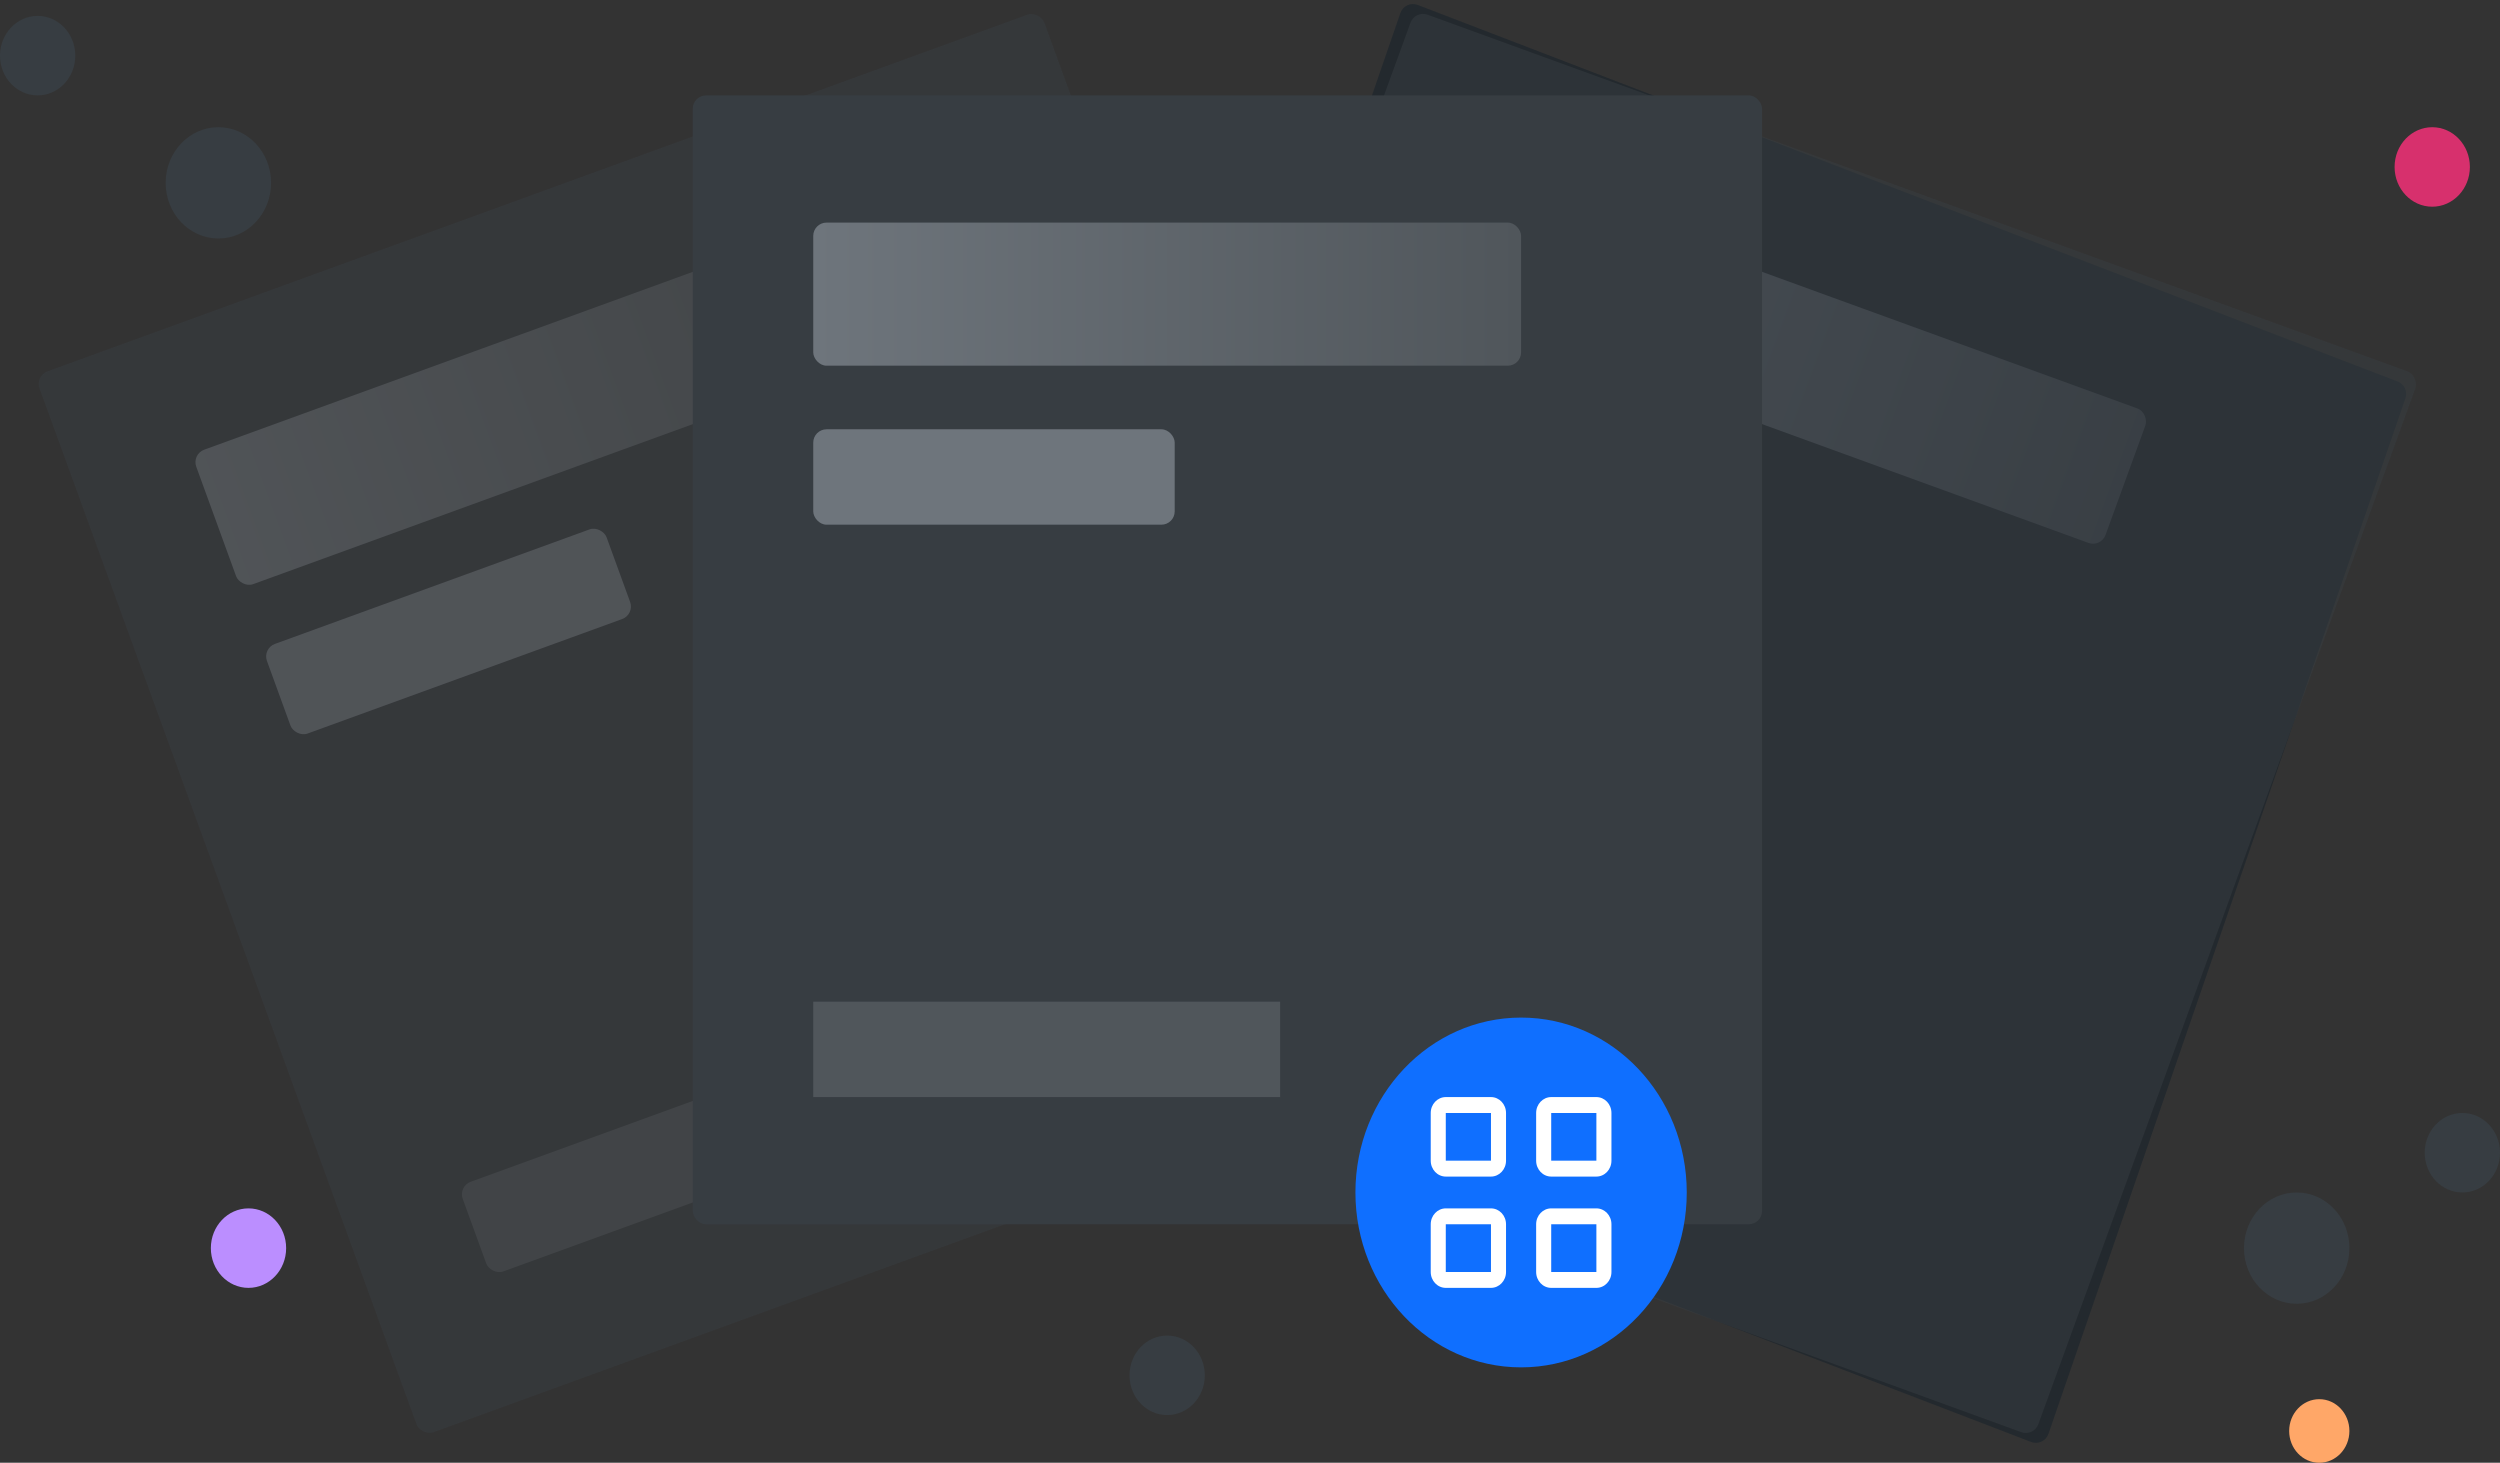 <?xml version="1.0" encoding="UTF-8"?>
<svg width="188px" height="110px" viewBox="0 0 188 110" version="1.1" xmlns="http://www.w3.org/2000/svg" xmlns:xlink="http://www.w3.org/1999/xlink">
    <rect x="0" y="0" width="188" height="110" fill="#333333" stroke="none"/>
    <!-- Generator: Sketch 53.2 (72643) - https://sketchapp.com -->
    <title>empty_nodes</title>
    <desc>Created with Sketch.</desc>
    <defs>
        <linearGradient x1="100%" y1="50%" x2="0%" y2="50%" id="linearGradient-1">
            <stop stop-color="#50565B" offset="0%"></stop>
            <stop stop-color="#6E757C" offset="100%"></stop>
        </linearGradient>
    </defs>
    <g id="Page-1" stroke="none" stroke-width="1" fill="none" fill-rule="evenodd">
        <g id="empty_nodes" fill-rule="nonzero">
            <g id="Group" transform="translate(0, 1.196)">
                <ellipse id="Oval" fill="#373D42" cx="172.711" cy="92.663" rx="3.964" ry="4.185"></ellipse>
                <ellipse id="Oval" fill="#373D42" cx="16.422" cy="12.554" rx="3.964" ry="4.185"></ellipse>
                <ellipse id="Oval" fill="#BB8EFF" cx="18.687" cy="92.663" rx="2.831" ry="2.989"></ellipse>
                <ellipse id="Oval" fill="#373D42" cx="185.169" cy="85.489" rx="2.831" ry="2.989"></ellipse>
                <ellipse id="Oval" fill="#FFA768" cx="174.41" cy="106.413" rx="2.265" ry="2.391"></ellipse>
                <ellipse id="Oval" fill="#D7306D" cx="182.904" cy="11.359" rx="2.831" ry="2.989"></ellipse>
                <ellipse id="Oval" fill="#373D42" cx="2.831" cy="2.989" rx="2.831" ry="2.989"></ellipse>
                <ellipse id="Oval" fill="#373D42" cx="87.771" cy="102.228" rx="2.831" ry="2.989"></ellipse>
            </g>
            <g id="Group" opacity="0.5" transform="translate(54.929, 54.404) rotate(-20) translate(-54.929, -54.404) translate(14.724, 11.958)">
                <rect id="Rectangle" fill="#373D42" x="0" y="0" width="80.41" height="84.891" rx="1"></rect>
                <rect id="Rectangle" fill="url(#linearGradient-1)" x="9.06" y="9.565" width="53.229" height="10.761" rx="1"></rect>
                <rect id="Rectangle" fill="#6E757C" x="9.06" y="25.109" width="27.181" height="7.174" rx="1"></rect>
                <rect id="Rectangle" fill="#50565B" x="9.06" y="68.152" width="35.108" height="7.174" rx="1"></rect>
            </g>
            <path d="M89.524,11.518 L168.457,12.923 C168.995,12.933 169.429,13.367 169.439,13.906 L170.845,96.272 C170.854,96.824 170.414,97.28 169.862,97.289 C169.85,97.289 169.839,97.289 169.827,97.289 L90.894,95.884 C90.356,95.875 89.921,95.44 89.912,94.901 L88.506,12.535 C88.496,11.983 88.936,11.528 89.489,11.518 C89.5,11.518 89.512,11.518 89.524,11.518 Z" id="Rectangle" fill="#23292E" transform="translate(129.675, 54.404) rotate(20) translate(-129.675, -54.404) "></path>
            <g id="Group" opacity="0.5" transform="translate(129.676, 54.403) rotate(20) translate(-129.676, -54.403) translate(89.471, 11.957)">
                <rect id="Rectangle" fill="#373D42" x="0" y="0" width="80.41" height="84.891" rx="1"></rect>
                <rect id="Rectangle" fill="url(#linearGradient-1)" x="9.06" y="9.565" width="53.229" height="10.761" rx="1"></rect>
                <polygon id="Path" fill="#6E757C" points="9.06 25.109 36.241 25.109 36.241 32.283 9.06 32.283"></polygon>
                <polygon id="Path" fill="#50565B" points="9.06 68.152 44.169 68.152 44.169 75.326 9.06 75.326"></polygon>
            </g>
            <g id="Group" transform="translate(52.096, 7.174)">
                <rect id="Rectangle" fill="#373D42" x="0" y="0" width="80.41" height="84.891" rx="1"></rect>
                <rect id="Rectangle" fill="url(#linearGradient-1)" x="9.06" y="9.565" width="53.229" height="10.761" rx="1"></rect>
                <rect id="Rectangle" fill="#6E757C" x="9.06" y="25.109" width="27.181" height="7.174" rx="1"></rect>
                <polygon id="Path" fill="#50565B" points="9.06 68.152 44.169 68.152 44.169 75.326 9.06 75.326"></polygon>
            </g>
            <g id="Group" transform="translate(101.928, 76.522)">
                <ellipse id="Oval" fill="#0F6FFF" cx="12.458" cy="13.152" rx="12.458" ry="13.152"></ellipse>
                <path d="M10.193,5.978 L6.795,5.978 C6.17,5.978 5.663,6.514 5.663,7.174 L5.663,10.761 C5.663,11.421 6.17,11.957 6.795,11.957 L10.193,11.957 C10.818,11.957 11.325,11.421 11.325,10.761 L11.325,7.174 C11.325,6.514 10.818,5.978 10.193,5.978 Z M10.193,10.761 L6.795,10.761 L6.795,7.174 L10.193,7.174 L10.193,10.761 Z M18.12,5.978 L14.723,5.978 C14.097,5.978 13.59,6.514 13.59,7.174 L13.59,10.761 C13.59,11.421 14.097,11.957 14.723,11.957 L18.12,11.957 C18.746,11.957 19.253,11.421 19.253,10.761 L19.253,7.174 C19.253,6.514 18.746,5.978 18.12,5.978 Z M18.12,10.761 L14.723,10.761 L14.723,7.174 L18.12,7.174 L18.12,10.761 Z M10.193,14.348 L6.795,14.348 C6.17,14.348 5.663,14.883 5.663,15.543 L5.663,19.13 C5.663,19.791 6.17,20.326 6.795,20.326 L10.193,20.326 C10.818,20.326 11.325,19.791 11.325,19.13 L11.325,15.543 C11.325,14.883 10.818,14.348 10.193,14.348 Z M10.193,19.13 L6.795,19.13 L6.795,15.543 L10.193,15.543 L10.193,19.13 Z M18.12,14.348 L14.723,14.348 C14.097,14.348 13.59,14.883 13.59,15.543 L13.59,19.13 C13.59,19.791 14.097,20.326 14.723,20.326 L18.12,20.326 C18.746,20.326 19.253,19.791 19.253,19.13 L19.253,15.543 C19.253,14.883 18.746,14.348 18.12,14.348 Z M18.12,19.13 L14.723,19.13 L14.723,15.543 L18.12,15.543 L18.12,19.13 Z" id="Shape" fill="#FFFFFF"></path>
            </g>
        </g>
    </g>
</svg>